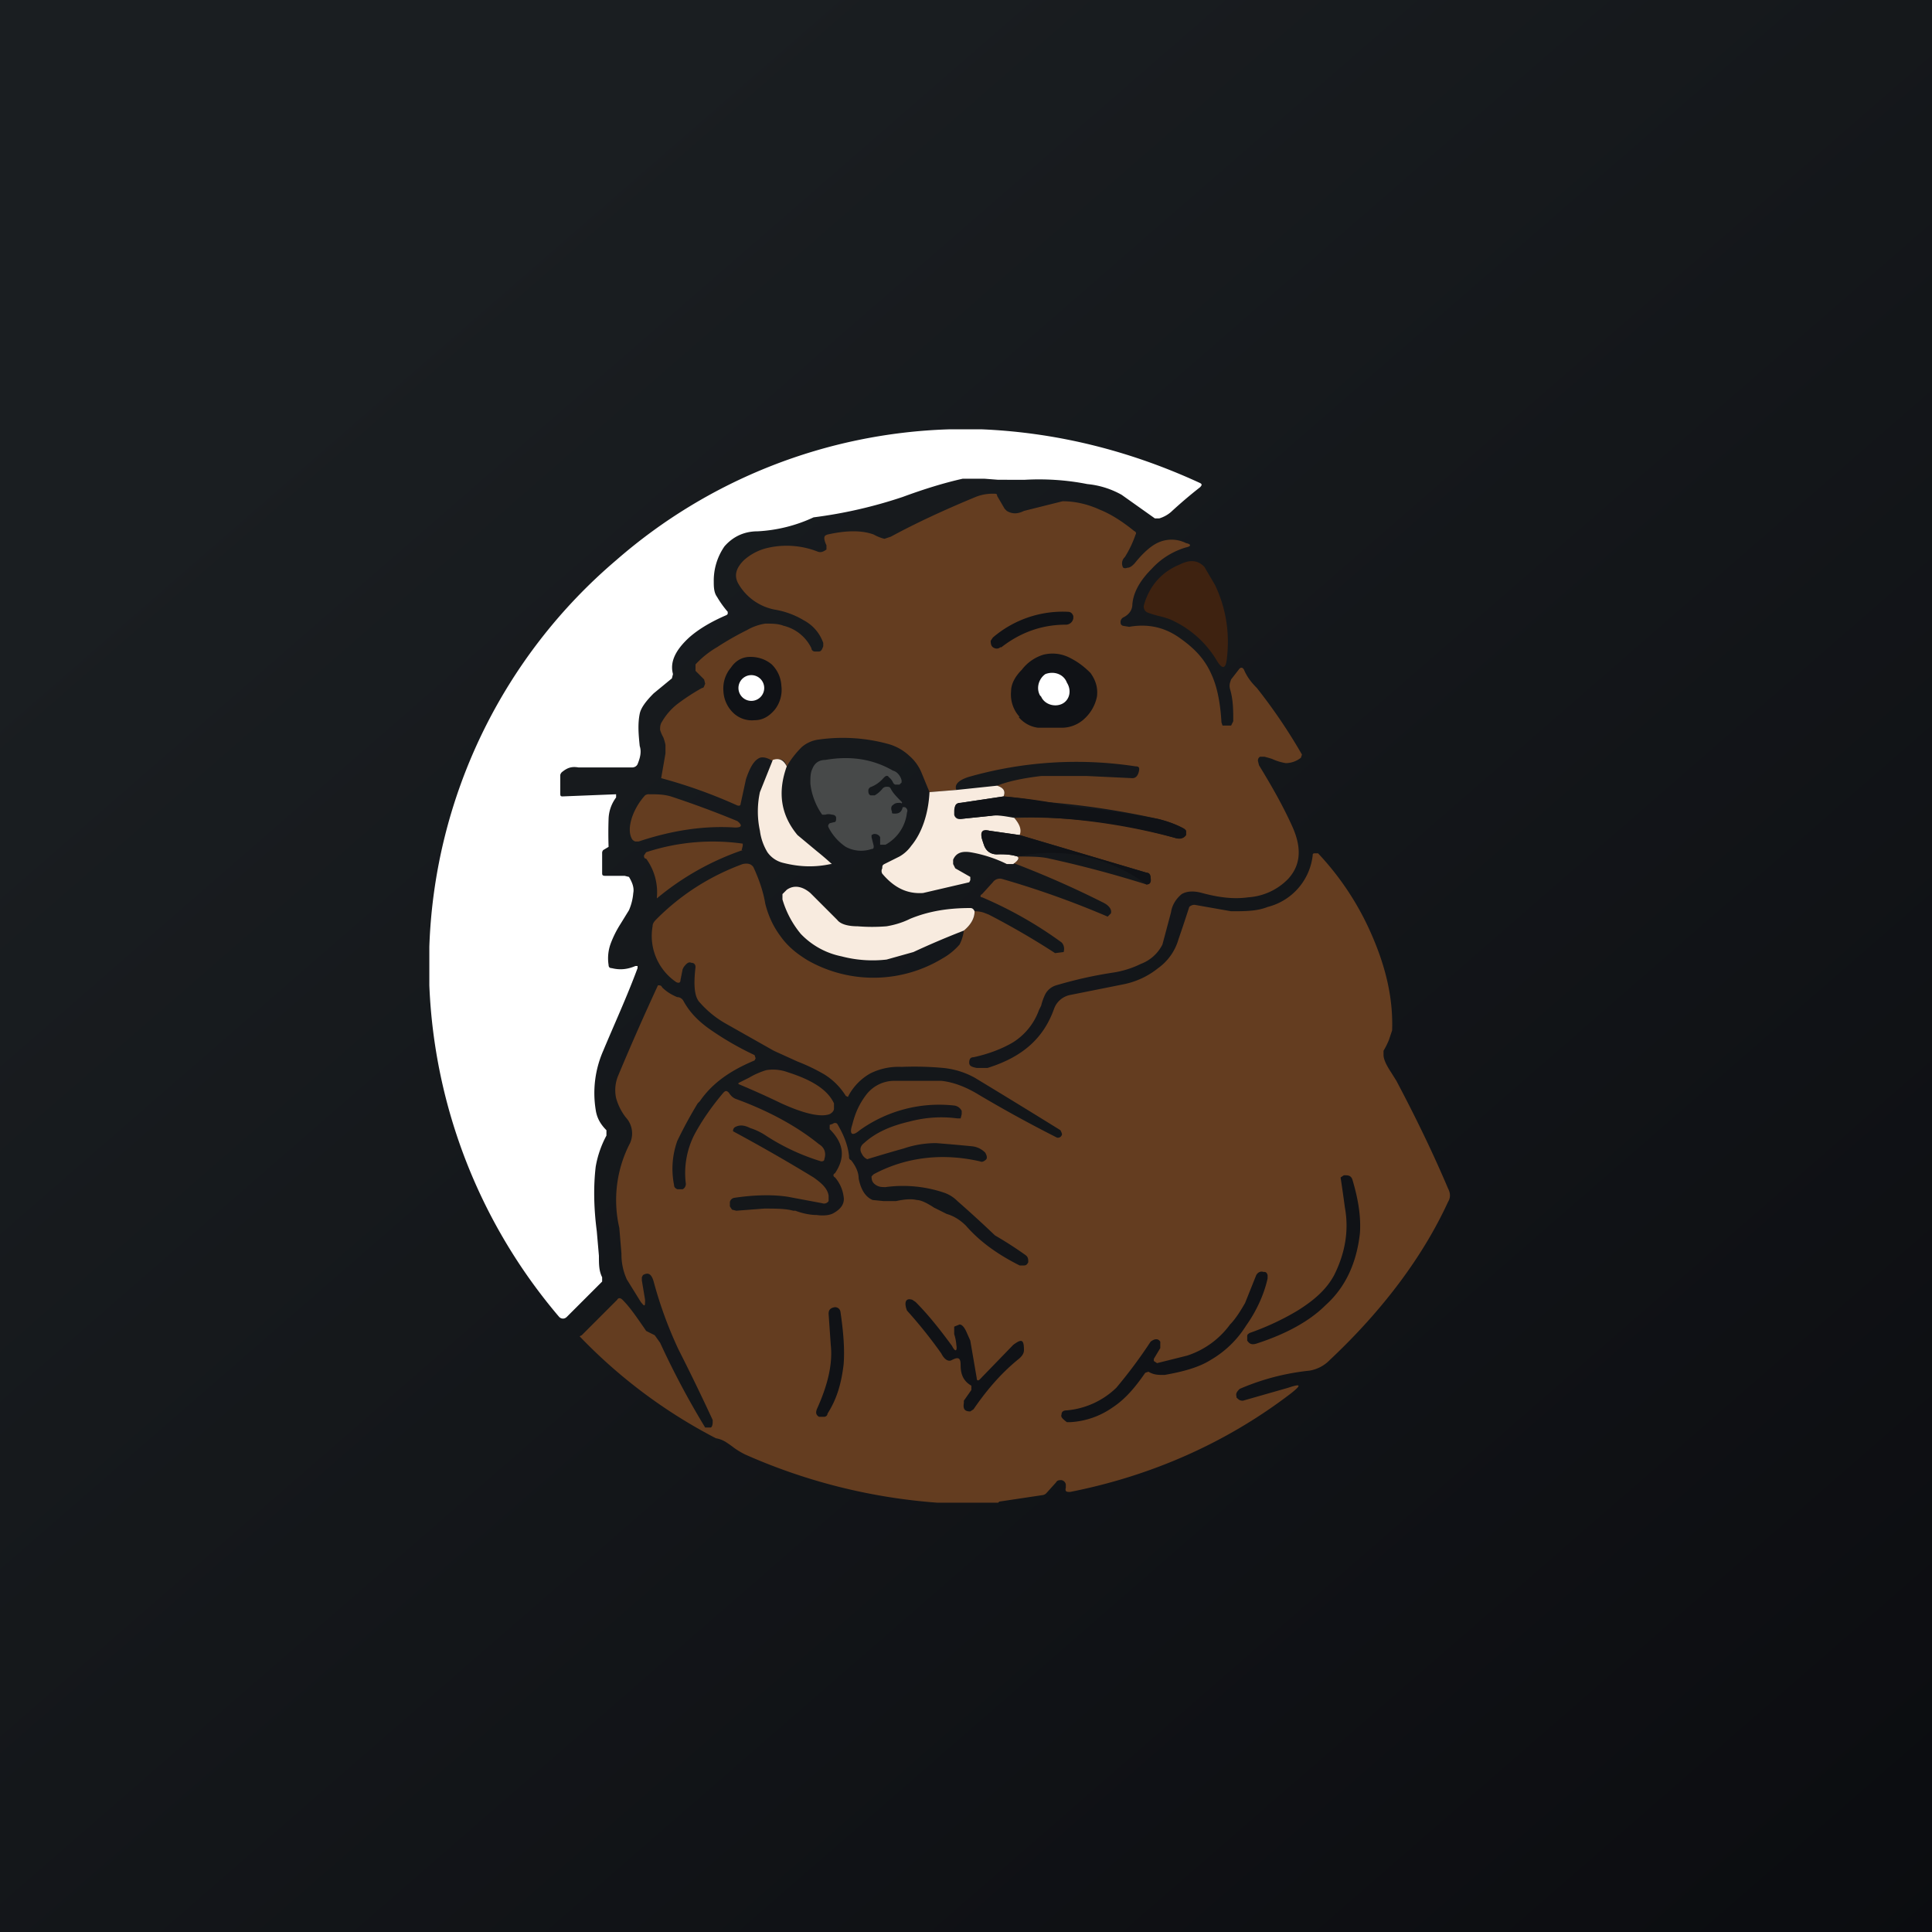 <!-- by TradingView --><svg width="18" height="18" viewBox="0 0 18 18" xmlns="http://www.w3.org/2000/svg"><rect x="0" y="0" width="18" height="18" fill="#808080" stroke="none"/><path fill="url(#a2ps5epgv)" d="M0 0h18v18H0z"/><path d="M8.85 4h.3c.7.03 1.38.2 2.03.5.02.01.02.02 0 .04a4.3 4.3 0 0 0-.27.23.3.3 0 0 1-.11.06h-.04l-.31-.22a.81.81 0 0 0-.32-.1c-.2-.04-.4-.05-.58-.04H9.3l-.13-.01h-.2c-.18.04-.37.1-.56.17a4.3 4.3 0 0 1-.83.19 1.4 1.4 0 0 1-.52.13c-.14 0-.24.06-.31.14a.56.56 0 0 0-.1.33c0 .04 0 .1.03.14a.92.92 0 0 0 .1.14v.02l-.01.01c-.14.06-.26.13-.35.21-.13.12-.18.23-.15.34l-.01.04-.17.14c-.08.08-.12.14-.13.19-.02.1-.01.2 0 .3.02.06 0 .12-.02.17-.01.02-.03.03-.05.03h-.5c-.06-.01-.1 0-.15.04a.05.05 0 0 0-.02.03v.17c0 .02 0 .03.02.03l.5-.02v.03a.35.35 0 0 0-.07.2 3.9 3.9 0 0 0 0 .26l-.05.03a.04.04 0 0 0-.01.03v.18c0 .02 0 .03.03.03h.18l.04.01c.03.05.05.1.04.15a.5.5 0 0 1-.04.16l-.08.13a.97.97 0 0 0-.09.18.4.4 0 0 0-.02.2c0 .02.01.03.03.03.08.02.15.01.22-.02h.02v.02c-.1.27-.22.53-.32.77a.98.98 0 0 0-.07.55c.01.07.04.13.1.19v.05a.95.95 0 0 0-.1.29c-.02.17-.02.37.01.6l.02.23c0 .08 0 .14.03.2v.04l-.33.33c-.02.02-.05.02-.07 0A5.08 5.08 0 0 1 4 9.18v-.36a4.95 4.95 0 0 1 1.74-3.6A4.95 4.95 0 0 1 8.84 4Z" fill="#fff"/><path d="M9.3 14h-.57a5.38 5.38 0 0 1-1.79-.45.77.77 0 0 1-.1-.06 1 1 0 0 0-.07-.05.25.25 0 0 0-.1-.04 4.84 4.84 0 0 1-1.27-.95l.02-.01.33-.33c.01-.02.03-.02.05 0 .07.07.13.16.2.26l.02.03.08.04.05.07a7.76 7.76 0 0 0 .42.79h.05c.01 0 .02-.02.02-.05v-.02a20.5 20.5 0 0 0-.32-.66 3.82 3.82 0 0 1-.23-.63c-.02-.07-.05-.09-.1-.06l-.01.02v.03l.03.18c0 .06 0 .07-.04.02l-.13-.21a.56.56 0 0 1-.05-.24l-.02-.24a1.15 1.15 0 0 1 .1-.79.22.22 0 0 0-.04-.24.52.52 0 0 1-.09-.18.35.35 0 0 1 .02-.21 24.51 24.51 0 0 1 .37-.84c.02 0 .03 0 .04.02.04.04.09.07.14.09.03 0 .05.02.06.04.05.09.12.17.23.25a2.8 2.8 0 0 0 .43.25l.01.03-.01.02c-.24.1-.4.22-.51.38l-.02.02a4.13 4.13 0 0 0-.19.35.77.77 0 0 0-.03.41c0 .02.01.03.03.04h.05c.02-.01.03-.03.03-.05a.79.79 0 0 1 .08-.46c.07-.13.16-.26.27-.39.02-.02.03-.02.05 0 .02.03.04.05.07.06.3.11.56.25.77.42.05.03.07.08.05.14 0 .02-.02.02-.03.02a2.02 2.02 0 0 1-.53-.25.59.59 0 0 0-.13-.06c-.06-.03-.1-.03-.14-.01a.04.04 0 0 0-.02.04 15.95 15.95 0 0 1 .75.43c.07.05.13.1.14.17v.05a.05.05 0 0 1-.06.02l-.32-.06c-.13-.02-.3-.02-.5.01a.05.05 0 0 0-.04.04v.04l.02.03.04.01.26-.02c.1 0 .2 0 .27.02h.02c.08.03.15.04.2.04.07.01.13 0 .16-.02.07-.04.1-.09.09-.15a.34.34 0 0 0-.08-.18c-.02-.01-.02-.03 0-.04.1-.15.08-.28-.05-.41v-.04l.03-.01a.03.03 0 0 1 .04 0c.06.1.1.2.11.3 0 .02 0 .03.02.04.04.05.07.11.07.17.02.1.06.17.13.2l.1.01h.12c.09-.02.15-.02.19-.01.04 0 .1.03.16.07l.12.06c.07.02.13.06.18.11.13.15.3.27.5.37h.04c.02 0 .03-.01.04-.03 0-.03 0-.05-.03-.07a3.59 3.59 0 0 0-.28-.18 10.91 10.91 0 0 0-.35-.32.32.32 0 0 0-.13-.08 1.2 1.2 0 0 0-.54-.05c-.03 0-.06 0-.09-.02s-.04-.04-.04-.08l.02-.02c.3-.16.64-.2.99-.12.02.01.04 0 .06-.02.01-.02 0-.04-.01-.06a.2.2 0 0 0-.12-.06 16.27 16.27 0 0 0-.34-.03.94.94 0 0 0-.3.05 13.71 13.71 0 0 0-.34.1.1.1 0 0 1-.05-.05c-.02-.03-.02-.07.02-.1.11-.1.25-.16.42-.2.15-.04.3-.05.45-.03h.03l.01-.04v-.03a.09.09 0 0 0-.07-.05 1.27 1.27 0 0 0-.88.23c-.07.06-.1.04-.07-.05.03-.12.07-.2.13-.28a.33.33 0 0 1 .25-.13h.45c.1.01.22.05.35.13a12.33 12.33 0 0 0 .73.4c.01 0 .03 0 .04-.02.01-.01 0-.03-.01-.05a82.2 82.2 0 0 0-.8-.49.76.76 0 0 0-.29-.09 2.93 2.93 0 0 0-.39-.01.59.59 0 0 0-.29.06.52.52 0 0 0-.2.2l-.01.02-.02-.01a.62.62 0 0 0-.2-.2 1.75 1.75 0 0 0-.25-.12l-.22-.1-.46-.26a.93.93 0 0 1-.23-.19c-.05-.05-.06-.16-.04-.33 0-.02-.01-.04-.04-.04-.02-.01-.04 0-.07.04l-.01.02-.02.1c0 .03-.02.03-.04.02a.52.52 0 0 1-.22-.52c0-.03.02-.05.04-.07.23-.23.5-.4.8-.51.05-.01.08 0 .1.03.05.11.09.22.11.34.03.12.08.22.14.3.07.1.16.17.26.23a1.24 1.24 0 0 0 1.25-.02.6.6 0 0 0 .16-.13.39.39 0 0 0 .04-.13c.06-.05.1-.11.1-.18.07 0 .1.02.13.03a7.14 7.14 0 0 1 .62.36l.08-.01c.01-.04 0-.07-.02-.09a3.74 3.74 0 0 0-.74-.42c-.02 0-.02-.02 0-.03l.1-.11a.08.08 0 0 1 .09-.03 8.4 8.4 0 0 1 .98.35l.03-.03c.01-.03-.01-.07-.07-.1a8.84 8.84 0 0 0-.84-.37c.05-.02.06-.04.04-.06.12 0 .22 0 .3.02a10.41 10.41 0 0 1 .9.24c.03 0 .05-.02.04-.06a.05.05 0 0 0-.04-.05L9.5 7.78c.01-.05 0-.1-.05-.16a4.82 4.82 0 0 1 1.51.19c.04 0 .07 0 .09-.03v-.04a.04.04 0 0 0-.02-.02 1.01 1.01 0 0 0-.24-.09 7.67 7.67 0 0 0-1.07-.16 4.94 4.94 0 0 0-.37-.05c.02-.05 0-.08-.06-.1.1-.04.24-.07.41-.09h.43l.42.02c.03 0 .05-.02.06-.06.01-.04 0-.05-.03-.05a3.65 3.65 0 0 0-1.56.1c-.09.03-.13.07-.11.12l-.25.02-.07-.17a.42.42 0 0 0-.12-.17.47.47 0 0 0-.2-.11 1.6 1.6 0 0 0-.64-.04.3.3 0 0 0-.16.07.9.9 0 0 0-.14.18c-.02-.07-.07-.08-.13-.05-.05-.03-.09-.04-.12-.03-.05.02-.09.08-.13.2l-.05.23c0 .02-.02.02-.04.01a4.68 4.68 0 0 0-.7-.25l.04-.23v-.08a.42.42 0 0 0-.02-.07.33.33 0 0 1-.03-.07c0-.03 0-.05.02-.08a.58.58 0 0 1 .14-.16 1.95 1.95 0 0 1 .23-.15c.02 0 .02-.02.03-.04l-.01-.04-.08-.08v-.06a.87.87 0 0 1 .2-.16 2.75 2.75 0 0 1 .28-.16.49.49 0 0 1 .17-.06c.06 0 .12 0 .17.02a.39.39 0 0 1 .26.21c0 .02.02.03.03.03h.04c.02 0 .03-.02.04-.05v-.03a.38.38 0 0 0-.18-.21.77.77 0 0 0-.27-.1.5.5 0 0 1-.34-.24c-.04-.07-.03-.14.05-.22a.5.5 0 0 1 .2-.11.79.79 0 0 1 .49.03c.03.01.05 0 .08-.02v-.04a.2.2 0 0 1-.02-.06c0-.02 0-.03.03-.04.18-.04.32-.04.43 0a.4.4 0 0 0 .1.04L8.3 5c.24-.13.5-.25.79-.37a.42.42 0 0 1 .17-.03c.02 0 .03 0 .03.02l.07.12.02.02c.05.03.1.03.16 0l.36-.09c.1 0 .22.02.35.08.1.04.21.11.32.2.01 0 .02.02.01.03a1 1 0 0 1-.1.21.08.08 0 0 0-.02.09c0 .01.02.02.04.01.03 0 .05-.02.07-.04.08-.1.15-.16.21-.19a.3.3 0 0 1 .27 0c.05.01.05.03 0 .04a.7.7 0 0 0-.32.2c-.1.1-.17.21-.18.33 0 .06-.04.1-.08.12a.05.05 0 0 0-.03.04c0 .02 0 .03.02.04l.06.01c.17-.03.33 0 .48.11.14.1.23.2.29.34.05.11.08.26.09.44l.01.03h.08l.02-.04c0-.1 0-.2-.03-.3-.01-.04 0-.06.01-.09l.07-.09c.02-.03.04-.02.05 0 .03.07.07.12.12.17a5.08 5.08 0 0 1 .42.62l-.01.03a.23.23 0 0 1-.14.05.5.5 0 0 1-.13-.04 1.56 1.56 0 0 0-.07-.02h-.04a.04.04 0 0 0-.02.04l.01.04c.11.18.22.37.31.57.09.2.08.36-.04.49a.57.57 0 0 1-.37.17c-.14.02-.28 0-.43-.04-.07-.02-.14-.02-.19.01-.05.04-.09.1-.1.17l-.08.3a.37.37 0 0 1-.2.18.9.9 0 0 1-.25.08c-.2.03-.37.07-.54.12a.17.17 0 0 0-.1.08.53.53 0 0 0-.04.11l-.02.04a.59.59 0 0 1-.24.3c-.1.06-.23.11-.37.14-.03 0-.04.02-.04.05 0 .03.02.04.07.05h.1c.32-.1.52-.27.62-.55a.2.2 0 0 1 .15-.13l.5-.1a.75.75 0 0 0 .32-.15.5.5 0 0 0 .19-.27 15.15 15.15 0 0 0 .1-.3.07.07 0 0 1 .05-.02l.34.06c.13 0 .24 0 .34-.04a.56.56 0 0 0 .42-.48c0-.01 0-.02.02-.02h.03a2.63 2.63 0 0 1 .5.76c.14.32.2.61.19.89l-.03.09a.81.81 0 0 1-.05.1v.04c0 .04.03.1.07.16l.05.08c.18.34.34.67.48 1 .02.04.03.08 0 .13-.23.5-.6 1-1.1 1.47a.34.34 0 0 1-.19.1 2.2 2.2 0 0 0-.65.17c-.02.02-.04.04-.03.07v.01c.02.02.03.03.06.03l.42-.12c.12-.04.13-.03.03.05-.6.46-1.3.77-2.06.92-.03 0-.05 0-.04-.04v-.03a.05.05 0 0 0-.04-.04c-.02 0-.04 0-.05.02l-.09.1a.06.06 0 0 1-.04.02l-.4.06Z" fill="#643D20"/><path d="M10.9 5.77a.77.77 0 0 0-.1-.03.89.89 0 0 1-.1-.03.06.06 0 0 1-.04-.08c.05-.17.16-.3.33-.37.1-.05.17-.04.23.02l.1.17c.1.21.14.44.11.69-.01.09-.04.1-.09.02a.95.95 0 0 0-.44-.39Z" fill="#3E2210"/><path d="M9.32 6.03a.05.05 0 0 1-.05.01c-.03-.01-.04-.03-.04-.07l.02-.03a1 1 0 0 1 .7-.24c.02 0 .04.01.05.04v.02a.07.07 0 0 1-.07.06c-.22 0-.42.07-.6.21ZM9.5 6.68a.31.31 0 0 1-.08-.24c0-.07.04-.14.1-.2a.4.4 0 0 1 .2-.14.35.35 0 0 1 .25.03c.08.04.14.09.19.14.05.07.07.14.06.22a.38.38 0 0 1-.11.2.31.31 0 0 1-.23.09h-.21a.28.28 0 0 1-.18-.1ZM7.03 6.71a.25.25 0 0 1-.2-.07.3.3 0 0 1-.09-.2.3.3 0 0 1 .07-.22c.04-.06.1-.1.18-.1.07 0 .14.02.2.07a.3.3 0 0 1 .09.2.3.3 0 0 1-.06.22c-.05.06-.11.1-.19.1Z" fill="#101216"/><path d="M9.7 6.49c.03.07.12.1.19.07s.1-.12.05-.2c-.03-.08-.12-.11-.2-.08-.06.04-.09.13-.05.2ZM7 6.53a.12.12 0 1 0 0-.24.12.12 0 0 0 0 .24Z" fill="#fff"/><path d="M7.33 7.14c-.09.25-.05.46.1.64l.18.15a2.74 2.74 0 0 1 .14.12h-.01c-.14.03-.28.03-.44-.01a.25.25 0 0 1-.15-.1.51.51 0 0 1-.07-.2.85.85 0 0 1 0-.36l.12-.3c.06-.02.1 0 .13.06Z" fill="#F8EBDF"/><path d="M8.23 7.25a.3.3 0 0 1-.11.08.04.04 0 0 0-.03.03c0 .02 0 .04.02.05h.04a.25.25 0 0 0 .07-.06.05.05 0 0 1 .04-.02c.02 0 .03 0 .04.02.02.04.06.08.1.12.01.01 0 .02-.01.01-.03 0-.05 0-.07.02-.02.01-.02.04-.01.06 0 .02 0 .02.03.02s.06-.01.07-.06h.02c.02.01.03.03.02.05a.39.39 0 0 1-.2.3H8.2L8.2 7.8c-.01-.02-.03-.03-.05-.03h-.01l-.02.01v.02l.02.08c0 .02 0 .03-.02.03a.3.3 0 0 1-.24-.02.48.48 0 0 1-.16-.18c-.01-.02 0-.03.01-.04l.04-.01c.02 0 .02-.02.02-.04s-.02-.03-.04-.03a.1.1 0 0 0-.06 0h-.03a.59.59 0 0 1-.07-.13.6.6 0 0 1-.04-.16c0-.06 0-.1.02-.14.02-.05.06-.08.12-.08.23-.04.44-.01.63.1.04.01.07.05.08.09v.02l-.02.02h-.04a.04.04 0 0 1-.02-.02.13.13 0 0 0-.04-.05c-.01-.02-.03-.01-.04 0Z" fill="#474949"/><path d="M9.29 7.32c.06.02.08.05.06.1l-.4.06c-.04 0-.06.03-.06.08v.03a.05.05 0 0 0 .06.04l.29-.03c.03-.01.1 0 .21.02.05.06.07.11.05.16l-.28-.04c-.06-.01-.09.01-.07.08l.02.06c.02.05.06.08.12.08.07 0 .13 0 .19.02.02.02 0 .04-.04.07h-.06c-.1-.05-.22-.09-.34-.11-.07-.01-.13 0-.16.07v.04l.02.04.14.08v.03l-.01.02-.43.1c-.15.01-.27-.05-.38-.18a.05.05 0 0 1 0-.05c0-.02 0-.03.02-.04l.14-.07a.34.34 0 0 0 .11-.1c.1-.12.16-.3.17-.5l.25-.02.38-.04Z" fill="#F8EBDF"/><path d="M6.25 7.42a8.94 8.94 0 0 1 .62.23c.05.04.04.06-.02.06-.3-.02-.6.03-.9.13h-.03a.06.06 0 0 1-.03-.02c-.03-.05-.03-.12 0-.21a.6.6 0 0 1 .12-.2.06.06 0 0 1 .04-.01c.07 0 .13 0 .2.02Z" fill="#643D20"/><path d="M9.35 7.42a4.94 4.94 0 0 1 .66.1c.26.02.52.06.78.11.08.02.17.05.24.09l.02.02v.04c-.02.03-.05.04-.09.03a5.68 5.68 0 0 0-1.5-.2.84.84 0 0 0-.22-.01l-.29.03-.03-.01a.05.05 0 0 1-.02-.03v-.03c-.01-.05 0-.08.05-.08l.4-.06ZM9.5 7.78l1.18.35c.03 0 .04.02.04.05 0 .04 0 .06-.04.06a1.48 1.48 0 0 0-1.2-.26.52.52 0 0 0-.19-.02c-.06 0-.1-.03-.12-.08a.88.88 0 0 1-.02-.06c-.02-.07 0-.1.07-.08l.28.04Z" fill="#101216"/><path d="M6.92 7.92a2.52 2.52 0 0 0-.8.45v-.01a.53.53 0 0 0-.1-.36C6 8 6 7.98 6 7.97l.02-.03a1.99 1.99 0 0 1 .9-.08v.02l-.01.04Z" fill="#643D20"/><path d="M9.08 8.49c0 .07-.04.13-.1.18a7.81 7.81 0 0 0-.47.2l-.25.07a1.14 1.14 0 0 1-.42-.03.72.72 0 0 1-.38-.21.9.9 0 0 1-.17-.32v-.05l.04-.04c.07-.05.15-.03.22.03l.25.25c.03.04.1.06.19.06a1.65 1.65 0 0 0 .27 0c.06-.01.14-.03.22-.07.17-.07.35-.1.56-.1.02 0 .03.01.04.03Z" fill="#F8EBDF"/><path d="m6.88 10.09.1-.05a.73.73 0 0 1 .16-.07.4.4 0 0 1 .2.02c.22.07.37.16.43.29v.05c0 .02-.02.04-.04.05-.08.03-.23 0-.45-.1a7.95 7.95 0 0 0-.4-.18v-.01Z" fill="#643D20"/><path d="M11.64 12.42c.2-.07.35-.15.45-.21.16-.1.27-.2.34-.33.1-.2.14-.41.1-.63a15.76 15.76 0 0 0-.04-.28l.03-.02h.02c.03 0 .05.01.06.04.06.2.08.36.07.5-.03.27-.13.5-.32.67-.15.15-.37.27-.65.36-.04.01-.06 0-.08-.03v-.04c0-.02.01-.02.02-.03ZM10.75 12.65v.03l.03.02.28-.07a.8.8 0 0 0 .4-.29c.05-.05.1-.13.14-.2l.1-.25c.01-.03.04-.05.07-.04.02 0 .03 0 .04.03v.03c-.03.14-.1.3-.2.44a.95.95 0 0 1-.33.32c-.11.07-.26.11-.43.14-.06 0-.1 0-.15-.03l-.03.01c-.09.13-.18.24-.3.32a.76.76 0 0 1-.4.14h-.03c-.04-.03-.06-.05-.05-.07 0-.03.02-.04.05-.04a.76.76 0 0 0 .46-.21 4.52 4.52 0 0 0 .32-.43c.04-.03.07-.03.09 0v.06l-.06.1ZM8.91 12.53a.42.42 0 0 0-.02-.1v-.07l.05-.02c.02 0 .04.02.06.06l.04.09.06.35c0 .02.01.03.03.01l.31-.32c.08-.06.1-.05.1.05 0 .03-.02.06-.06.09-.17.14-.3.3-.41.46l-.03.02c-.05 0-.07-.02-.06-.08v-.02l.07-.1v-.04c-.07-.04-.1-.1-.1-.19 0-.07-.02-.08-.08-.05-.03.02-.07 0-.1-.06a4.35 4.35 0 0 0-.32-.4c-.03-.08-.01-.12.05-.1l.03.02c.12.12.23.26.34.41.03.06.05.05.04-.01ZM7.71 13.17c0 .02-.02.03-.03.03h-.05c-.03-.02-.03-.04-.02-.07.1-.22.15-.42.13-.6l-.02-.29c0-.03.01-.05.05-.06a.05.05 0 0 1 .06.04c.03.2.04.36.03.49-.02.17-.06.32-.15.46Z" fill="#101216"/><defs><linearGradient id="a2ps5epgv" x1="3.35" y1="3.12" x2="21.9" y2="24.43" gradientUnits="userSpaceOnUse"><stop stop-color="#1A1E21"/><stop offset="1" stop-color="#06060A"/></linearGradient></defs></svg>